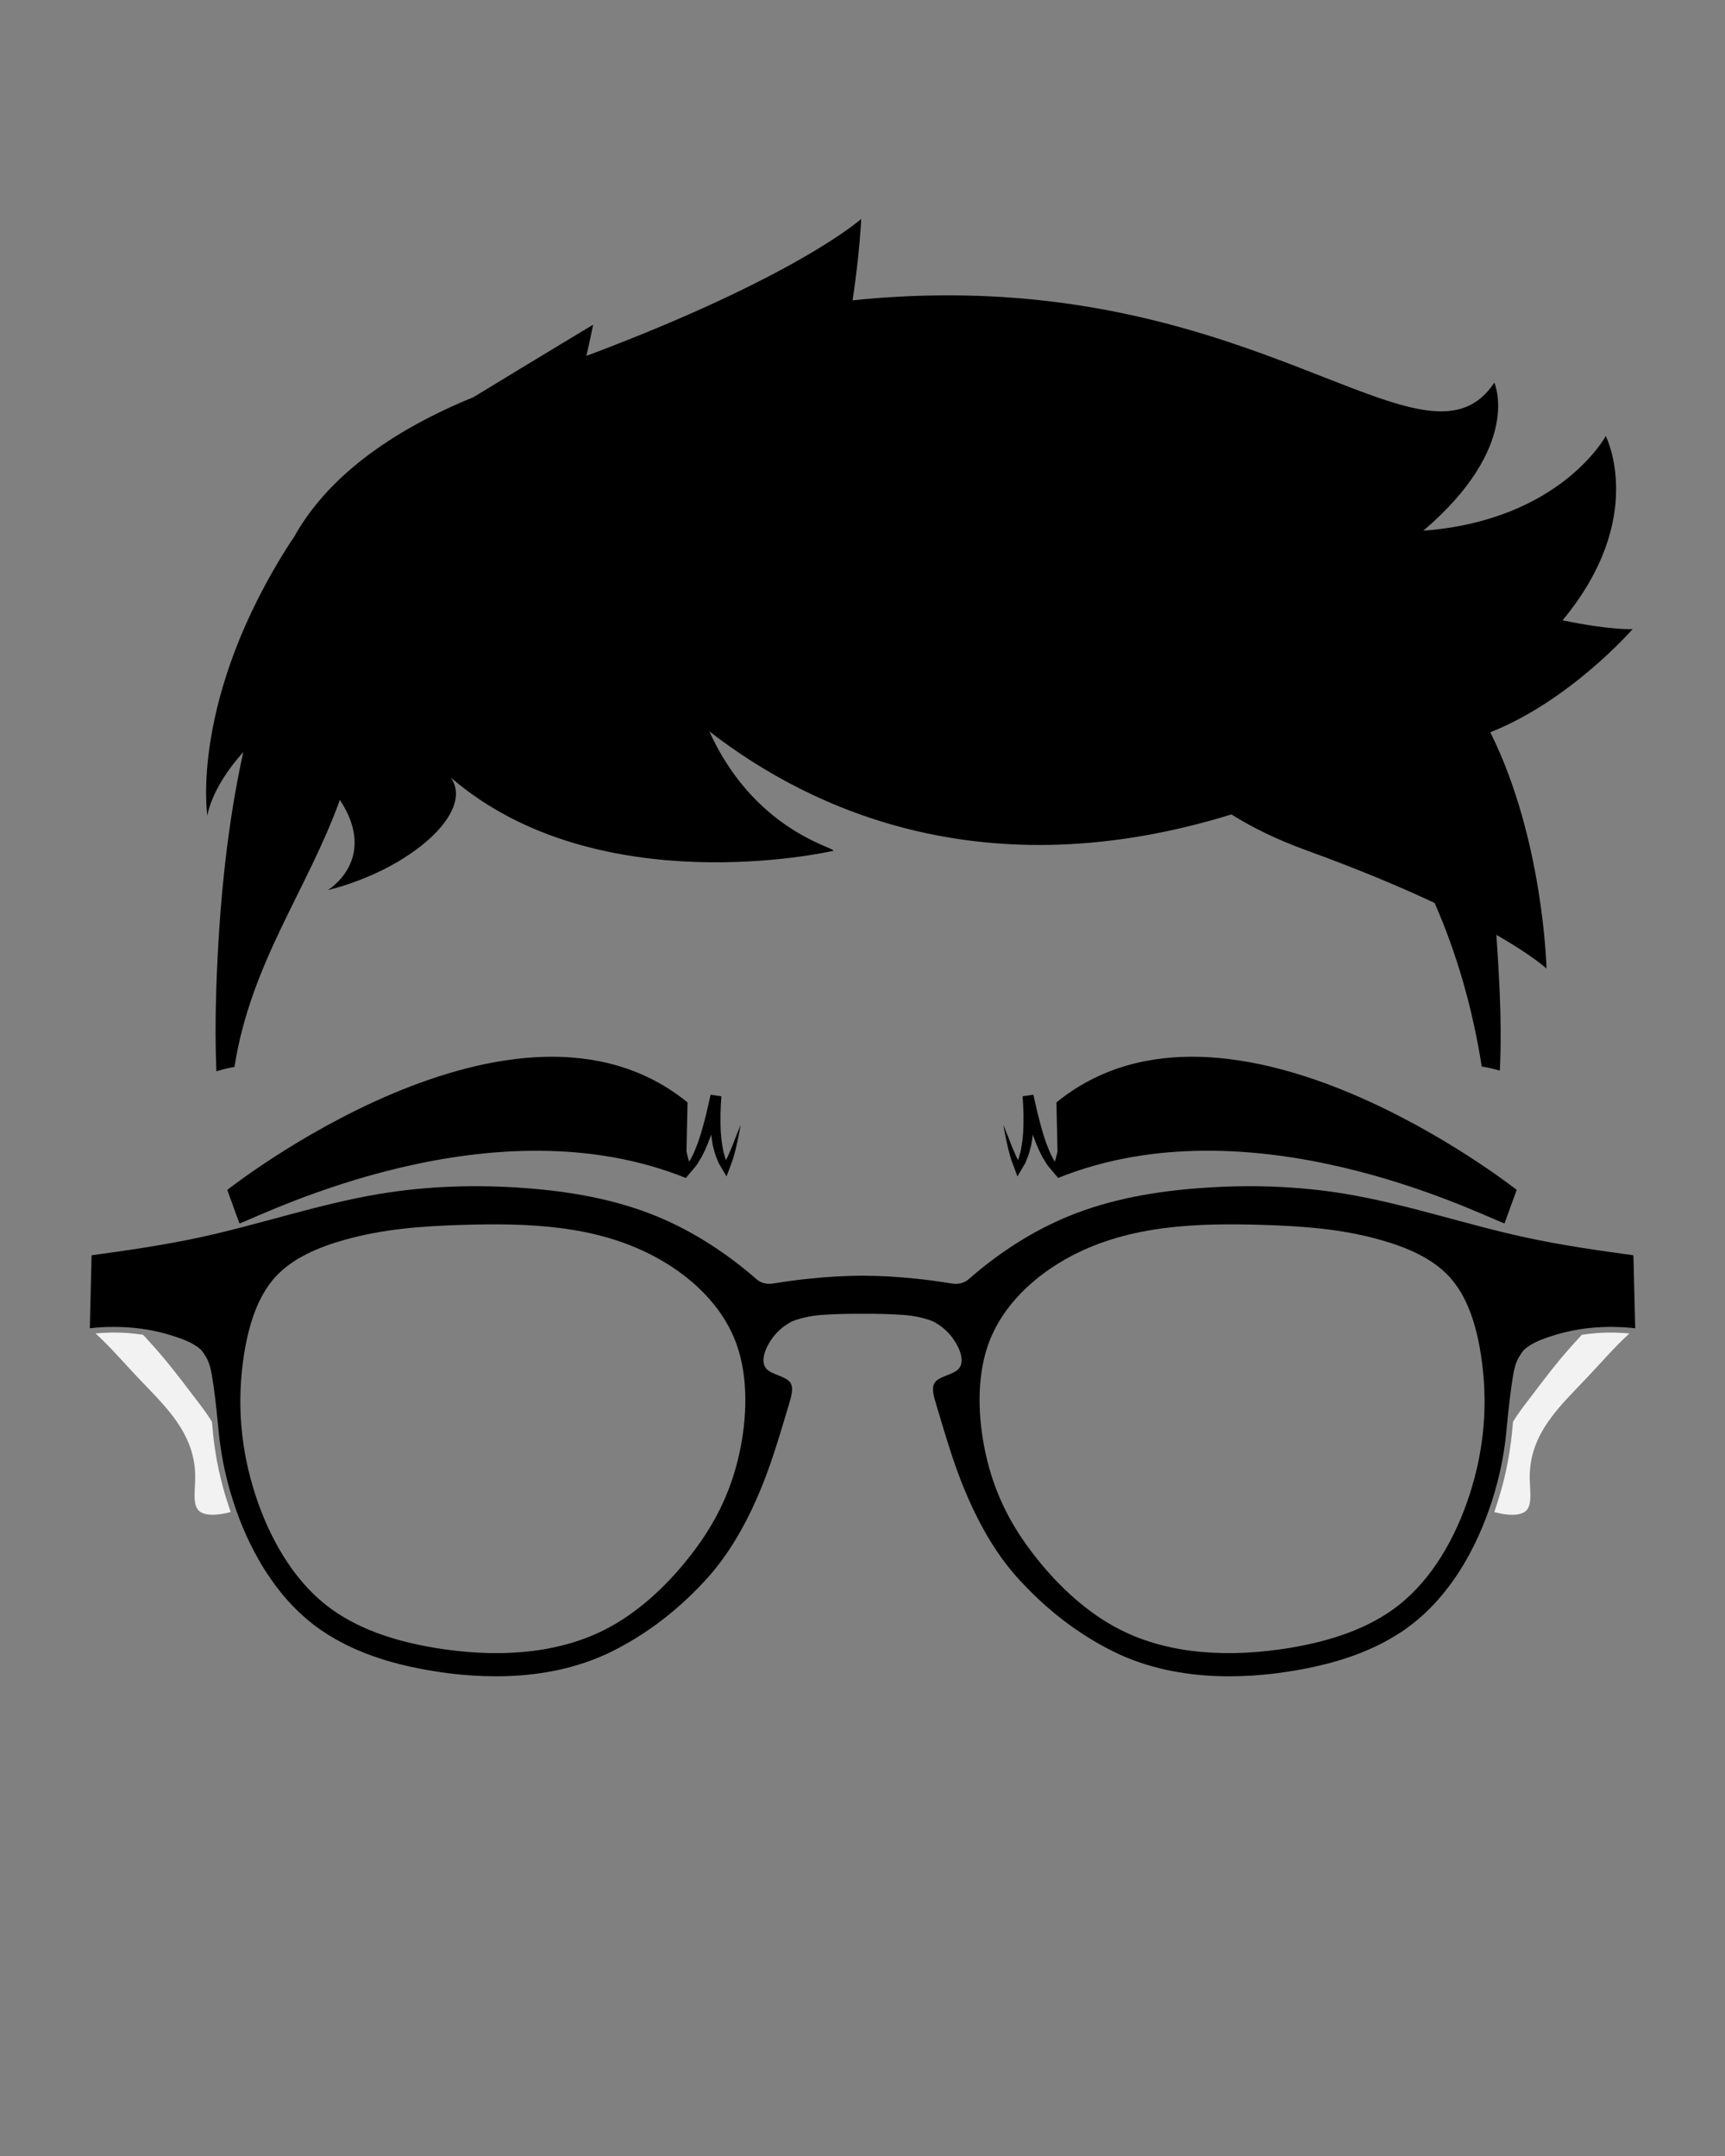 <?xml version="1.0" encoding="UTF-8" standalone="no"?>
<svg
   xmlns:dc="http://purl.org/dc/elements/1.1/"
   xmlns:cc="http://creativecommons.org/ns#"
   xmlns:rdf="http://www.w3.org/1999/02/22-rdf-syntax-ns#"
   xmlns:svg="http://www.w3.org/2000/svg"
   xmlns="http://www.w3.org/2000/svg"
   xmlns:sodipodi="http://sodipodi.sourceforge.net/DTD/sodipodi-0.dtd"
   xmlns:inkscape="http://www.inkscape.org/namespaces/inkscape"
   version="1.1"
   x="0px"
   y="0px"
   viewBox="0 0 100 125"
   enable-background="new 0 0 100 100"
   xml:space="preserve"
   id="svg3692"
   sodipodi:docname="logo-erwan.svg"
   inkscape:version="0.92.2 (5c3e80d, 2017-08-06)"><rect x="0" y="0" width="100" height="125" fill="#808080" stroke="none"/><defs
     id="defs3696" /><sodipodi:namedview
     pagecolor="#ffffff"
     bordercolor="#666666"
     borderopacity="1"
     objecttolerance="10"
     gridtolerance="10"
     guidetolerance="10"
     inkscape:pageopacity="0"
     inkscape:pageshadow="2"
     inkscape:window-width="1920"
     inkscape:window-height="1017"
     id="namedview3694"
     showgrid="false"
     inkscape:zoom="3.7900923"
     inkscape:cx="130.31272"
     inkscape:cy="70.042078"
     inkscape:window-x="-8"
     inkscape:window-y="-8"
     inkscape:window-maximized="1"
     inkscape:current-layer="svg3692" /><g
     id="g3686"
     transform="translate(0,32.981)"
     style="fill:#f2f2f2"><path
       d="m 6.592,44.278 c 0.272,0 0.544,0.008 0.816,0.027 0.296,0.025 0.592,0.057 0.884,0.101 0.444,0.476 0.876,0.96 1.292,1.46 0.624,0.752 1.208,1.536 1.804,2.316 0.316,0.412 0.632,0.824 0.896,1.268 0.016,0.128 0.028,0.256 0.04,0.385 v 0.004 c 0.016,0.215 0.04,0.432 0.064,0.647 0.016,0.12 0.032,0.244 0.048,0.364 0.036,0.264 0.08,0.523 0.124,0.787 0.092,0.496 0.204,0.992 0.332,1.48 0.068,0.26 0.14,0.516 0.22,0.771 0.028,0.093 0.06,0.185 0.092,0.276 0.044,0.152 0.096,0.304 0.148,0.452 0.008,0.02 0.012,0.044 0.02,0.064 -0.656,0.188 -1.492,0.268 -1.848,-0.076 C 11.156,54.248 11.312,53.42 11.316,52.68 11.336,50.104 9.532,48.512 7.964,46.856 7.148,45.992 6.396,45.112 5.54,44.328 5.8,44.304 6.064,44.288 6.324,44.28 6.416,44.278 6.5,44.278 6.592,44.278 Z"
       id="path3680"
       inkscape:connector-curvature="0"
       style="fill:#f2f2f2" /><path
       d="m 93.672,44.282 c 0.264,0.008 0.523,0.023 0.787,0.048 -0.859,0.784 -1.611,1.664 -2.428,2.528 -1.563,1.656 -3.367,3.248 -3.352,5.824 0.008,0.74 0.164,1.567 -0.208,1.924 -0.356,0.344 -1.192,0.264 -1.849,0.076 0.009,-0.021 0.017,-0.045 0.025,-0.064 0.084,-0.24 0.164,-0.484 0.235,-0.729 0.08,-0.256 0.151,-0.512 0.224,-0.771 0.129,-0.488 0.236,-0.984 0.328,-1.48 0.049,-0.264 0.088,-0.523 0.124,-0.787 0.005,-0.024 0.009,-0.049 0.009,-0.072 0.02,-0.096 0.031,-0.196 0.039,-0.292 0.028,-0.216 0.049,-0.433 0.068,-0.647 v -0.004 c 0.012,-0.129 0.023,-0.257 0.036,-0.385 0.264,-0.443 0.584,-0.855 0.899,-1.268 0.596,-0.78 1.176,-1.564 1.801,-2.316 0.416,-0.5 0.848,-0.984 1.291,-1.46 0.297,-0.044 0.593,-0.076 0.889,-0.101 0.361,-0.024 0.723,-0.032 1.082,-0.024 z"
       id="path3682"
       inkscape:connector-curvature="0"
       style="fill:#f2f2f2" /><path
       d="m 94.691,39.798 c 0.036,1.412 0.068,2.824 0.104,4.232 -0.372,-0.044 -0.744,-0.068 -1.12,-0.076 -0.372,-0.012 -0.74,0 -1.107,0.024 -0.945,0.063 -1.861,0.243 -2.797,0.56 -0.523,0.176 -1.056,0.396 -1.439,0.756 -0.385,0.5 -0.492,0.784 -0.612,1.448 -0.116,0.668 -0.248,1.716 -0.376,3.063 -0.023,0.313 -0.061,0.621 -0.1,0.929 -0.104,0.752 -0.248,1.496 -0.44,2.231 -0.097,0.369 -0.204,0.736 -0.319,1.097 -0.113,0.344 -0.232,0.68 -0.361,1.016 -0.26,0.677 -0.559,1.341 -0.899,1.979 -0.252,0.469 -0.524,0.925 -0.819,1.365 -0.412,0.604 -0.869,1.18 -1.377,1.707 -0.252,0.265 -0.52,0.517 -0.8,0.756 -0.264,0.225 -0.536,0.433 -0.815,0.629 -0.269,0.188 -0.549,0.359 -0.832,0.523 -0.28,0.16 -0.568,0.313 -0.864,0.452 -0.292,0.136 -0.593,0.265 -0.892,0.384 -0.541,0.208 -1.088,0.389 -1.648,0.54 -0.62,0.168 -1.252,0.308 -1.885,0.421 -0.184,0.031 -0.371,0.063 -0.559,0.092 -0.229,0.035 -0.461,0.071 -0.693,0.1 -0.467,0.061 -0.932,0.104 -1.399,0.136 -0.937,0.06 -1.88,0.064 -2.815,-0.008 -0.508,-0.04 -1.017,-0.101 -1.524,-0.188 -0.46,-0.076 -0.92,-0.176 -1.372,-0.3 -0.456,-0.12 -0.904,-0.268 -1.34,-0.436 -0.252,-0.097 -0.496,-0.2 -0.74,-0.312 -2.012,-0.949 -3.828,-2.277 -5.456,-3.984 -0.292,-0.301 -0.575,-0.616 -0.84,-0.944 -1.136,-1.399 -2.004,-3.052 -2.655,-4.64 -0.625,-1.516 -1.049,-2.973 -1.625,-4.896 -0.145,-0.472 -0.291,-0.972 -0.084,-1.275 0.252,-0.364 1.02,-0.448 1.352,-0.765 0.408,-0.392 0.141,-1.147 -0.239,-1.708 -0.332,-0.492 -0.752,-0.836 -1.22,-1.08 -0.488,-0.191 -1.045,-0.315 -1.664,-0.367 -0.381,-0.024 -0.764,-0.045 -1.148,-0.057 -0.42,-0.012 -0.844,-0.016 -1.268,-0.012 -0.424,-0.004 -0.848,0 -1.272,0.012 -0.384,0.012 -0.764,0.032 -1.147,0.057 -0.616,0.052 -1.172,0.176 -1.664,0.367 -0.469,0.244 -0.889,0.588 -1.221,1.08 -0.379,0.561 -0.644,1.316 -0.236,1.708 0.328,0.316 1.097,0.4 1.349,0.765 0.212,0.304 0.06,0.804 -0.08,1.275 -0.575,1.924 -1.004,3.381 -1.628,4.896 -0.652,1.588 -1.52,3.24 -2.652,4.64 -0.268,0.328 -0.547,0.644 -0.84,0.944 -1.627,1.707 -3.447,3.035 -5.455,3.984 -0.244,0.111 -0.492,0.215 -0.74,0.312 -0.44,0.168 -0.889,0.315 -1.344,0.436 -0.453,0.124 -0.908,0.224 -1.373,0.3 -0.504,0.088 -1.012,0.148 -1.523,0.188 -0.936,0.072 -1.876,0.067 -2.813,0.008 -0.468,-0.032 -0.936,-0.075 -1.4,-0.136 -0.231,-0.028 -0.463,-0.064 -0.695,-0.1 -0.188,-0.028 -0.372,-0.061 -0.561,-0.092 -0.631,-0.113 -1.264,-0.253 -1.883,-0.421 -0.557,-0.151 -1.108,-0.332 -1.645,-0.54 -0.305,-0.119 -0.6,-0.248 -0.896,-0.384 -0.291,-0.14 -0.58,-0.292 -0.864,-0.452 -0.284,-0.164 -0.56,-0.336 -0.832,-0.523 -0.28,-0.196 -0.552,-0.404 -0.812,-0.629 -0.28,-0.239 -0.548,-0.491 -0.804,-0.756 -0.508,-0.527 -0.964,-1.104 -1.372,-1.707 -0.3,-0.44 -0.572,-0.896 -0.82,-1.365 -0.344,-0.639 -0.644,-1.303 -0.904,-1.979 -0.128,-0.336 -0.248,-0.672 -0.356,-1.016 -0.12,-0.36 -0.224,-0.728 -0.32,-1.097 -0.192,-0.735 -0.34,-1.479 -0.44,-2.231 -0.044,-0.308 -0.076,-0.616 -0.104,-0.929 -0.128,-1.348 -0.256,-2.396 -0.376,-3.063 -0.12,-0.664 -0.228,-0.948 -0.608,-1.448 -0.384,-0.359 -0.916,-0.58 -1.444,-0.756 -0.932,-0.316 -1.852,-0.496 -2.796,-0.56 -0.28,-0.021 -0.56,-0.028 -0.84,-0.028 -0.464,0 -0.928,0.023 -1.384,0.08 0.032,-1.408 0.068,-2.82 0.1,-4.232 2.096,-0.287 4.192,-0.588 6.26,-1.035 3.516,-0.76 6.944,-1.948 10.484,-2.532 2.743,-0.452 5.556,-0.54 8.356,-0.332 2.615,0.192 5.223,0.64 7.635,1.628 2.113,0.863 4.072,2.14 5.797,3.645 0.271,0.243 0.615,0.327 1.027,0.256 0.68,-0.112 1.369,-0.205 2.057,-0.276 1.02,-0.108 2.052,-0.164 3.08,-0.172 1.027,0.008 2.056,0.063 3.08,0.172 0.688,0.071 1.371,0.164 2.056,0.276 0.412,0.071 0.752,-0.013 1.028,-0.256 1.72,-1.505 3.68,-2.781 5.791,-3.645 2.412,-0.988 5.021,-1.436 7.637,-1.628 2.805,-0.208 5.611,-0.12 8.359,0.332 3.537,0.584 6.969,1.772 10.484,2.532 2.06,0.447 4.16,0.748 6.251,1.035 z m -9.5,13.885 c 0.86,-2.641 1.092,-5.353 0.656,-8.137 -0.26,-1.668 -0.764,-3.367 -1.852,-4.531 -0.996,-1.068 -2.48,-1.692 -3.961,-2.108 -2.275,-0.644 -4.535,-0.8 -6.848,-0.872 -3.748,-0.111 -7.636,0 -11.048,1.788 -2.108,1.104 -4.036,2.849 -4.853,5.156 -0.688,1.944 -0.588,4.288 -0.155,6.28 0.524,2.428 1.548,4.336 2.976,6.123 1.301,1.633 2.94,3.168 4.844,4.129 2.912,1.476 6.453,1.607 9.832,1.047 2.324,-0.387 4.572,-1.104 6.324,-2.491 1.954,-1.548 3.29,-3.937 4.085,-6.384 z M 42.867,51.259 c 0.433,-1.992 0.529,-4.336 -0.16,-6.28 -0.815,-2.308 -2.743,-4.052 -4.852,-5.156 -3.412,-1.788 -7.296,-1.899 -11.048,-1.788 -2.312,0.072 -4.571,0.229 -6.849,0.872 -1.479,0.416 -2.963,1.04 -3.959,2.108 -1.084,1.164 -1.588,2.863 -1.852,4.531 -0.436,2.784 -0.2,5.496 0.656,8.137 0.796,2.447 2.132,4.836 4.088,6.384 1.752,1.388 4,2.104 6.32,2.491 3.384,0.561 6.92,0.429 9.836,-1.047 1.903,-0.961 3.54,-2.496 4.84,-4.129 1.429,-1.787 2.453,-3.695 2.98,-6.123 z"
       id="path3684"
       inkscape:connector-curvature="0"
       style="fill:#000000;fill-opacity:1" /></g><g
     transform="matrix(0.84,0,0,0.821,8.55,25.052)"
     id="g3733"
     style="fill:#000000;fill-opacity:1"><path
       inkscape:connector-curvature="0"
       d="m 62.729,47.337 0.075,3.456 c -0.036,0.15 -0.073,0.299 -0.104,0.449 l -0.084,0.271 C 62.586,51.47 62.553,51.431 62.532,51.379 62.437,51.175 62.324,50.987 62.245,50.774 62.169,50.56 62.073,50.358 62.002,50.14 61.932,49.922 61.858,49.707 61.793,49.488 61.67,49.046 61.549,48.603 61.441,48.153 L 61.138,46.794 60.393,46.9 c 0.033,0.427 0.053,0.854 0.063,1.281 10e-4,0.426 10e-4,0.851 -0.023,1.274 -0.012,0.211 -0.04,0.418 -0.059,0.628 -0.022,0.209 -0.068,0.41 -0.099,0.617 -0.034,0.206 -0.107,0.395 -0.157,0.595 -0.009,0.04 -0.025,0.075 -0.041,0.11 l -0.118,-0.237 -0.311,-0.739 c -0.197,-0.5 -0.378,-1.01 -0.582,-1.512 0.083,0.537 0.195,1.065 0.312,1.597 0.069,0.264 0.129,0.531 0.205,0.795 l 0.284,0.785 0.17,0.469 0.258,-0.447 0.175,-0.305 c 0.053,-0.104 0.127,-0.204 0.161,-0.313 0.076,-0.215 0.175,-0.43 0.231,-0.651 0.053,-0.22 0.122,-0.441 0.155,-0.664 0.028,-0.191 0.059,-0.383 0.083,-0.576 0.01,0.031 0.018,0.063 0.028,0.094 0.079,0.226 0.169,0.45 0.253,0.674 0.087,0.224 0.196,0.443 0.299,0.661 0.102,0.219 0.247,0.426 0.369,0.637 0.056,0.108 0.149,0.201 0.224,0.301 l 0.238,0.291 0.333,0.406 c 13.312,-5.48 28.763,2.412 30.807,3.216 l 0.842,-2.372 C 94.494,53.516 74.62,37.427 62.729,47.337 Z"
       id="path3729"
       style="fill:#000000;fill-opacity:1" /><path
       inkscape:connector-curvature="0"
       d="m 40.041,51.17 -0.118,0.237 c -0.016,-0.035 -0.032,-0.07 -0.041,-0.11 -0.05,-0.201 -0.123,-0.39 -0.157,-0.595 -0.031,-0.207 -0.077,-0.408 -0.099,-0.617 -0.019,-0.21 -0.047,-0.417 -0.059,-0.628 -0.024,-0.423 -0.024,-0.847 -0.023,-1.274 0.01,-0.427 0.03,-0.854 0.063,-1.281 l -0.745,-0.106 -0.303,1.359 c -0.108,0.45 -0.229,0.893 -0.352,1.335 -0.065,0.22 -0.139,0.434 -0.209,0.652 -0.071,0.217 -0.167,0.419 -0.243,0.634 -0.079,0.213 -0.192,0.401 -0.287,0.605 -0.021,0.051 -0.054,0.091 -0.084,0.134 L 37.3,51.243 c -0.031,-0.15 -0.068,-0.299 -0.104,-0.449 l 0.075,-3.456 C 25.38,37.428 5.506,53.517 5.506,53.517 l 0.842,2.372 c 2.044,-0.803 17.495,-8.695 30.807,-3.216 l 0.333,-0.406 0.238,-0.291 c 0.075,-0.1 0.168,-0.193 0.224,-0.301 0.121,-0.211 0.266,-0.418 0.369,-0.637 0.103,-0.218 0.212,-0.437 0.299,-0.661 0.084,-0.224 0.174,-0.448 0.253,-0.674 0.01,-0.031 0.018,-0.063 0.028,-0.094 0.024,0.192 0.055,0.384 0.083,0.576 0.033,0.223 0.102,0.444 0.155,0.664 0.055,0.22 0.155,0.435 0.231,0.651 0.033,0.109 0.107,0.209 0.161,0.313 l 0.175,0.305 0.258,0.447 0.17,-0.469 0.284,-0.785 c 0.076,-0.263 0.136,-0.531 0.205,-0.795 0.116,-0.532 0.229,-1.06 0.312,-1.597 -0.204,0.503 -0.385,1.013 -0.582,1.512 z"
       id="path3731"
       style="fill:#000000;fill-opacity:1" /></g><path
     inkscape:connector-curvature="0"
     d="m 94.646,36.473 c 0,0 -1.214,0.083 -4.063,-0.509 4.941,-5.952 2.504,-10.681 2.504,-10.681 0,0 -2.621,4.886 -10.574,5.486 5.773,-4.93 4.116,-8.583 4.116,-8.583 -3.796,5.697 -12.539,-5.062 -31.645,-5.062 -1.986,0 -3.831,0.107 -5.558,0.291 0.424,-2.835 0.498,-4.721 0.498,-4.721 0,0 -3.723,3.357 -15.93,7.94 0.25,-1.09 0.391,-1.809 0.391,-1.809 0,0 -3.492,2.099 -6.932,4.2 -5.594,2.287 -8.801,5.191 -10.426,8.144 -0.058,0.087 -0.118,0.161 -0.176,0.251 -5.885,9.121 -4.83,15.876 -4.83,15.876 0,0 0.185,-1.583 2.083,-3.694 -0.888,4.017 -1.397,8.59 -1.567,13.771 -0.057,1.79 -0.052,3.357 0.007,4.74 0.341,-0.105 0.688,-0.195 1.048,-0.255 0.945,-6.043 4.226,-10.252 6.111,-15.482 2.271,3.449 -0.697,5.231 -0.697,5.231 4.749,-1.188 8.546,-4.529 7.124,-6.531 8.514,7.363 22.052,4.278 22.052,4.278 1.02,-0.093 -4.242,-0.716 -7.06,-6.951 5.954,4.615 16.048,9.204 30.265,4.816 1.203,0.756 2.644,1.465 4.384,2.095 3.053,1.109 5.47,2.134 7.396,3.039 1.26,2.875 2.191,6.035 2.731,9.483 0.359,0.053 0.707,0.138 1.049,0.237 0.068,-1.337 0.066,-2.891 -0.015,-4.701 -0.049,-1.087 -0.114,-2.138 -0.186,-3.173 2.129,1.224 2.906,1.957 2.906,1.957 0,0 -0.166,-7.501 -3.258,-13.7 4.649,-1.839 8.252,-5.983 8.252,-5.983 z"
     id="path3774"
     style="fill:#000000;fill-opacity:1" /></svg>